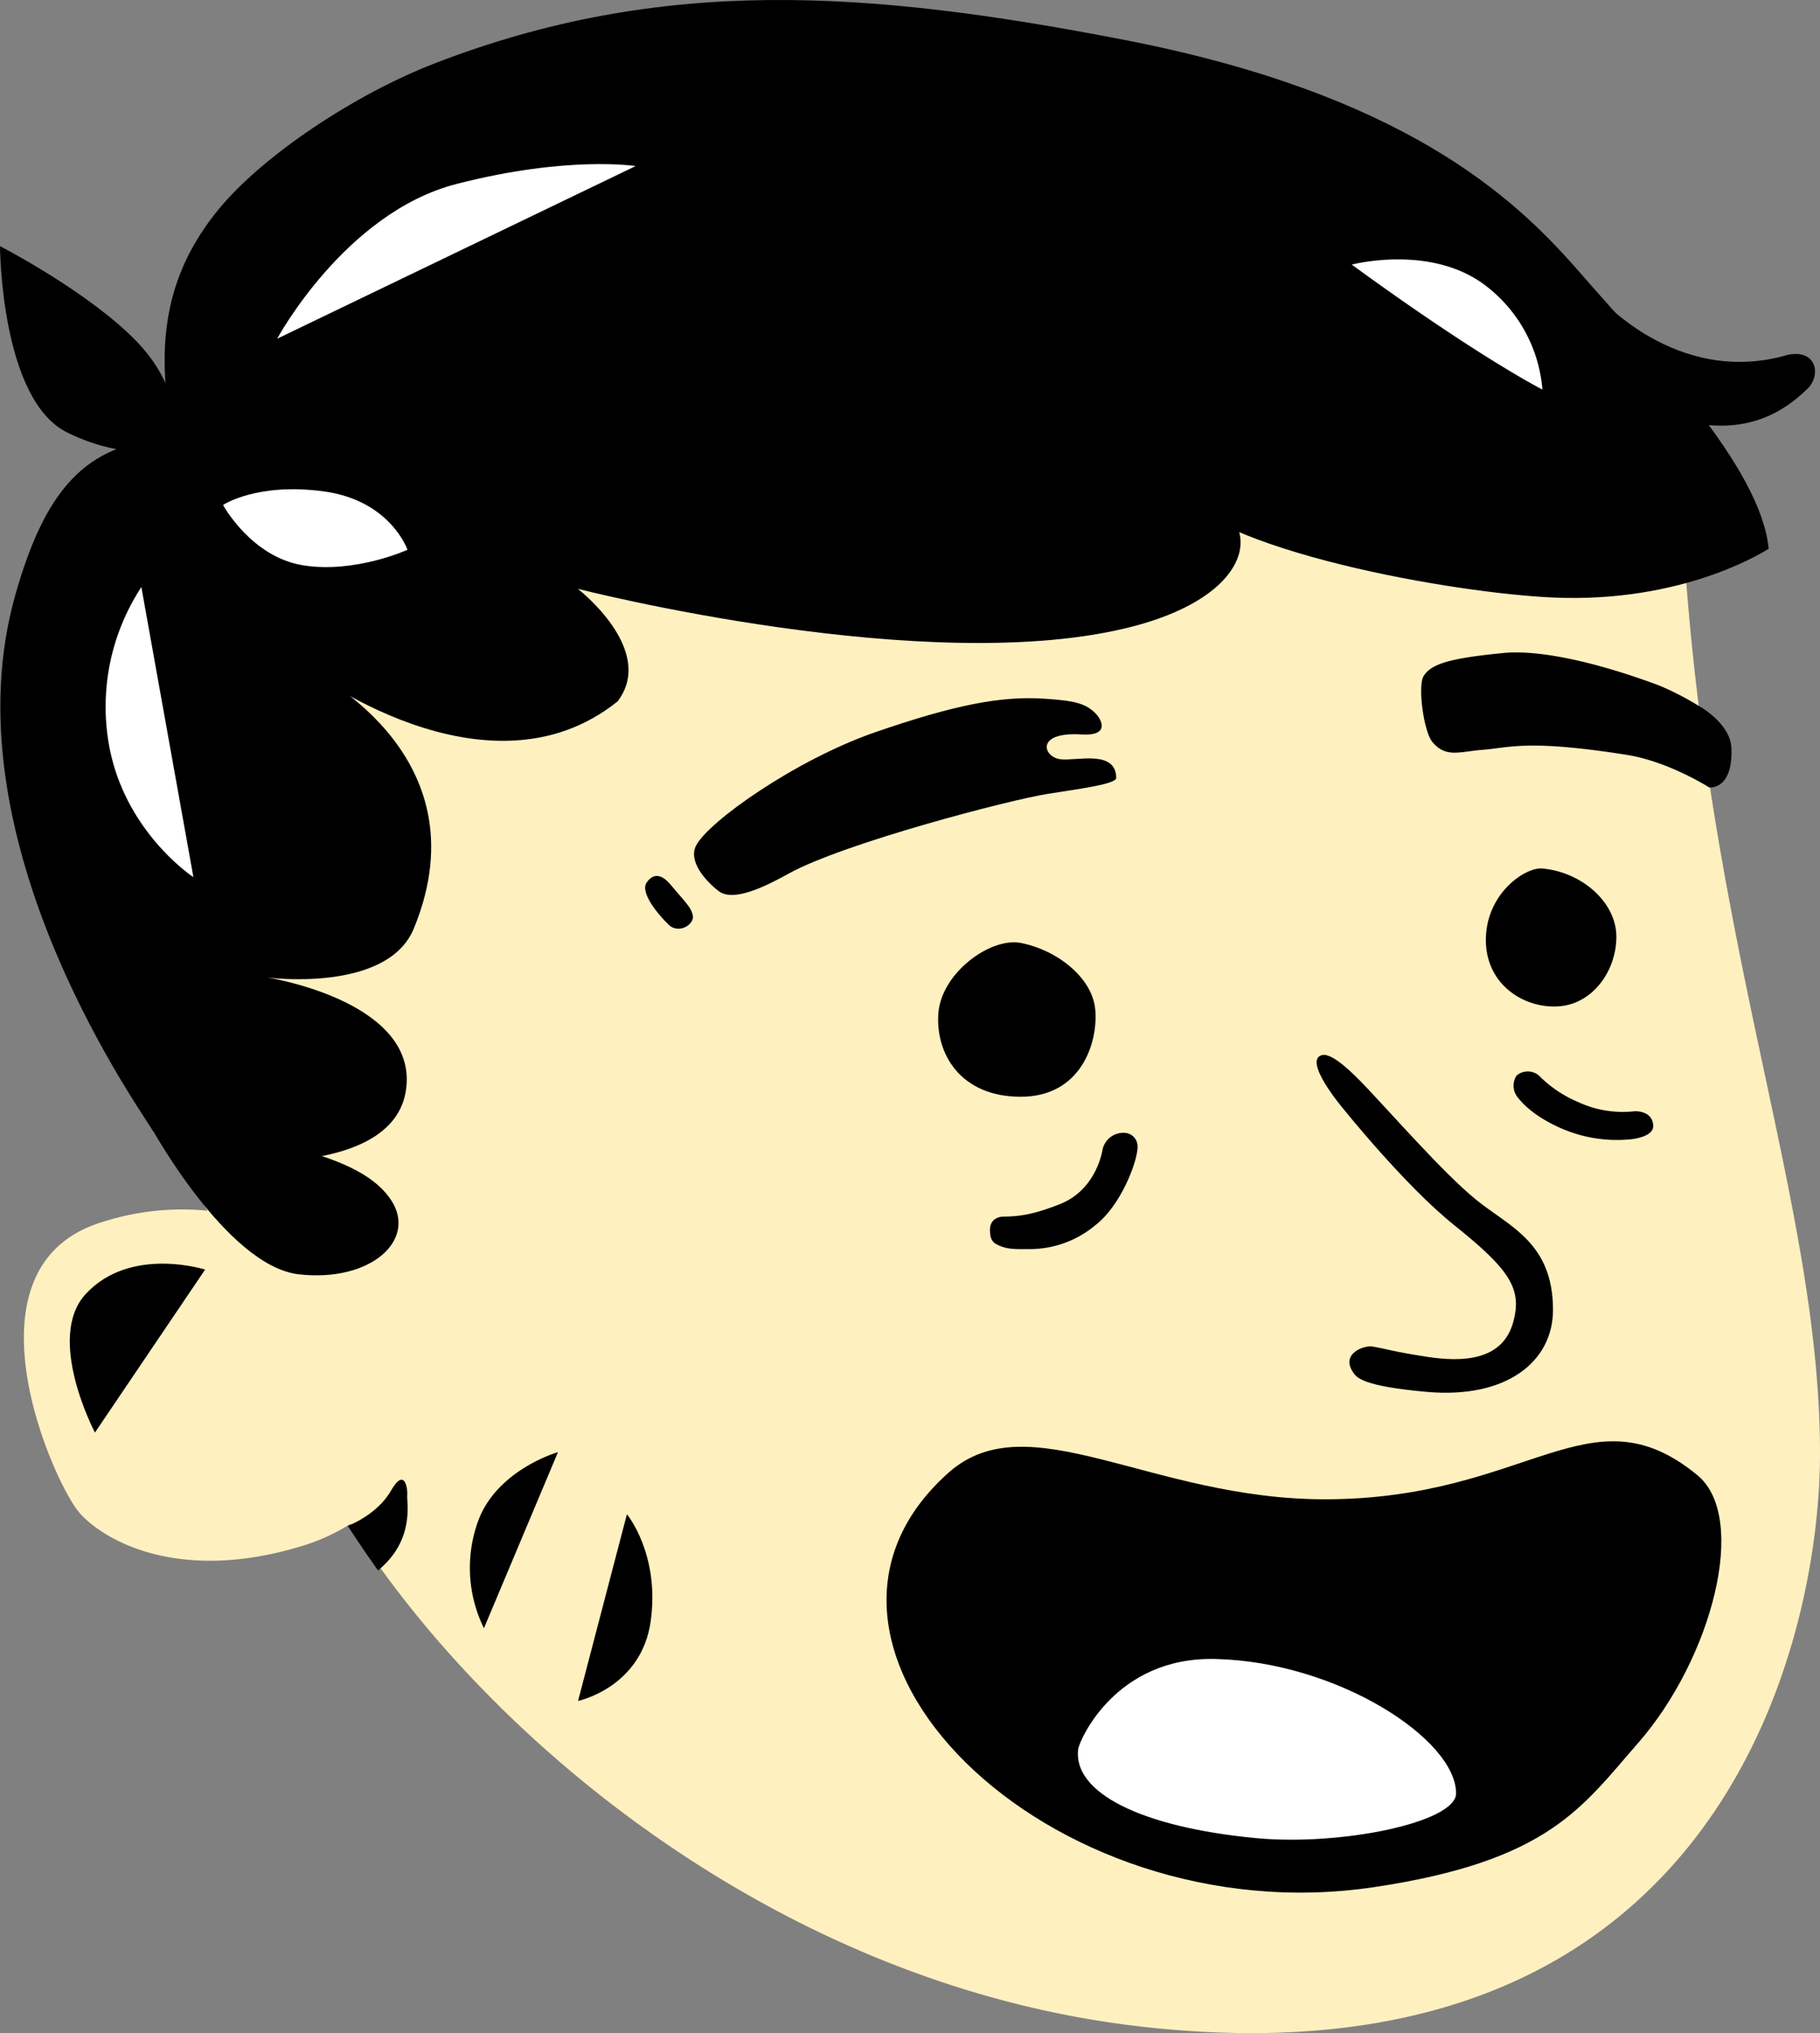 <svg xmlns="http://www.w3.org/2000/svg" viewBox="0 0 304.62 340.24"><rect x="0" y="0" width="304.62" height="340.24" fill="#808080" stroke="none"/><defs><style>.cls-1{fill:#fff0c0;}.cls-2{fill:#fff;}</style></defs><g id="Layer_2" data-name="Layer 2"><g id="Layer_1-2" data-name="Layer 1"><path class="cls-1" d="M282,94.28c-2-27.93-14.18-45.07-28.78-57.79-24.09-21-57.17-27.43-80-31.92-12.37-2.43-64.1-6.27-94.31,8.14A142.18,142.18,0,0,0,53.72,28.53c-12.19,9.38-17,26.38-24.87,39.6C10.08,99.9-.54,133.74,11.33,160.33c6.37,14.27,15.91,29.08,23.41,42.27a43.49,43.49,0,0,0-17.38,1.82c-24.79,7.28-8.31,44-4,48.8s16.85,11.65,37,5.54A33,33,0,0,0,58.66,255c23.42,36.85,72.6,77.3,132.27,84.12,96.84,11.07,113.69-64.43,113.69-95.85C304.62,202.1,286.75,161.24,282,94.28Z"/><path d="M170.84,157.79c5.93,1.13,12,5.72,12.48,11.18s-2.34,14.56-12.48,14.56-14.3-7.28-13.78-14S165.75,156.82,170.84,157.79Z"/><path d="M258.13,145.33c6.68.6,12.41,5.71,12.41,11.42s-4,11.42-9.93,11.67-12.16-4-11.91-11.55S255.36,145.09,258.13,145.33Z"/><path d="M158.77,246.43c13.37-11.88,33.82,4.46,62.95,4.46,34.2,0,44.33-18.8,62.34-4.07,8.71,7.11,2.41,30.82-9.89,44.86-9.38,10.7-14.87,19.73-44.18,24.11C175.17,324,126.39,275.22,158.77,246.43Z"/><path d="M190.37,191.5a2.25,2.25,0,0,0-2.19-1.93,3.55,3.55,0,0,0-3.65,2.84s-.94,6.61-7.06,9.06c-4.73,1.89-7.16,2.09-9.52,2.12,0,0-2.64-.1-2.21,2.88a2.06,2.06,0,0,0,.85,1.64c1.69.94,3,.94,5.39.91a17.11,17.11,0,0,0,11.36-4C187.88,201.51,190.73,193.45,190.37,191.5Z"/><path d="M253.82,180a2.89,2.89,0,0,1,3.7-.07,20.51,20.51,0,0,0,6.67,4.51,17.71,17.71,0,0,0,9.37,1.52c1.13-.05,3.14.38,3.14,2.5,0,1.72-3.2,2.16-4,2.21a23.34,23.34,0,0,1-11.5-1.9c-4.82-2.14-6.7-4.51-7.31-5.31A3.12,3.12,0,0,1,253.82,180Z"/><path d="M228.28,181.52c4.45,4.64,13.27,14.76,18.79,19.25s12.86,7.11,12.86,18.42c0,8.76-7.92,14.89-21.06,13.73-10.79-.95-11.8-2.39-12.39-3.26-2.17-3.19,1.9-4.56,3.19-4.34,3,.52,3,.76,9.07,1.71s12.73.68,14.52-5.75c1.55-5.57-.5-8.77-9.81-16.22-8.3-6.63-18.7-19.62-18.7-19.62s-6.76-8-3.49-8.88C223.05,176.09,226.81,180,228.28,181.52Z"/><path d="M248.08,125.48c4.72-.38,7.6-1.77,24.1.82,7.1,1.11,13.89,5.47,13.89,5.47s4,.5,3.72-6.6c-.18-4.19-5.51-7.08-5.51-7.08a48,48,0,0,0-6.6-3.39c-12-4.47-20.89-5.93-26-5.43-8.85.86-12.14,1.78-13.41,3.88-1,1.64,0,9.19,1.46,11C242,126.85,244.15,125.8,248.08,125.48Z"/><path d="M181,122.9c4.81.3,3.39-2.44,2.45-3.43-1.79-1.9-4-2.24-8.63-2.55-7.16-.49-15,1-28.33,5.61s-28,15-30,19c-1.29,2.56,1.49,5.8,3.77,7.57,2.55,2,8.28-1,11.77-2.93,9.29-5.1,36.86-12.3,43.36-13.33,4.9-.79,11.45-1.6,11.44-2.67-.07-4.79-6.65-2.78-9.38-3.12C174.56,126.66,173.27,122.42,181,122.9Z"/><path d="M112.35,148.17c2.09,2.53,3.41,3.66,3.62,5.11s-2.38,3.08-4.06,1.46-4.86-5.37-3.67-7.07C109.91,145.29,111.75,147.45,112.35,148.17Z"/><path d="M58.2,255.35s4.89-1.81,7.22-5.87,2.84-.4,2.74.81,1.29,7.44-4.89,12.51C60.75,259.27,58.2,255.35,58.2,255.35Z"/><path class="cls-2" d="M210.13,307.58c14.29,1.37,33.58-2.63,33.58-7.48,0-9.07-19.88-22-40.26-22.49-16.8-.41-22.82,13.69-23,15.12C179.59,299.93,190.83,305.73,210.13,307.58Z"/><path d="M264,45.12c-10.81-12.38-29.36-29.43-75.85-38.45-43-8.34-77.42-10.73-115.35,3.92C59.3,15.8,44,26.05,36.68,34.92,27.27,46.29,26,58.46,29,73.39c-15.08.37-21.7,9.42-26.46,26.26C-8.7,139.41,21.66,183,25.44,189c1.46,2.32,8.63,5,8.63,5s33.22,4.18,34-12.82c.64-13.87-23.3-17.6-23.3-17.6s20,2.62,24.48-8.17c12.29-29.81-18.18-43.68-18.18-43.68s30.34,23.28,52.31,5.63c6.54-8.63-6.67-18.83-6.67-18.83s59.11,15.17,93,6.27c23.41-6.14,22-21.18,6.67-22.75,9.27,11,50.59,17.77,65.52,18,21.18.4,34.13-8.23,34.13-8.23C294.71,78.2,276.54,59.5,264,45.12ZM183.22,82.23Z"/><path d="M93.39,243s-9.77,2.78-13.16,11A22.84,22.84,0,0,0,81,272.46Z"/><path d="M104.93,253.39l-8.18,31.24s10.64-2.22,12.17-13.41S104.93,253.39,104.93,253.39Z"/><path class="cls-2" d="M46.39,56.68s11.36-21.09,30-25.89,30-3,30-3Z"/><path class="cls-2" d="M37.33,84.5s5.7-3.8,16.88-2.27S68.2,92,68.2,92s-8.77,4-17.47,2.6S37.33,84.5,37.33,84.5Z"/><path class="cls-2" d="M23.66,98.24a36.56,36.56,0,0,0-5.54,25.69c2.36,15.07,14.25,22.85,14.25,22.85Z"/><path class="cls-2" d="M226.25,44.28s13.3-3.52,22.49,3.58a24.35,24.35,0,0,1,9.42,17.33S247.57,59.83,226.25,44.28Z"/><path d="M14.32,216.57c-6.75,7.36,1.57,23.15,1.57,23.15l18.44-27.27S21.78,208.44,14.32,216.57Z"/><path d="M25,188.13s12.86,23.71,25,25.11c12,1.37,19.82-5.69,15.5-12.36S48.74,190.87,25,188.13Z"/><path d="M29.67,74.56s-7.16,3.3-18.37-2.16S0,41.19,0,41.19s14.85,7.63,22.92,16S29.67,74.56,29.67,74.56Z"/><path d="M267.34,49.38s13.1,15.49,31.89,10c4.92-1,5.62,3.5,3.23,5.74S294.06,73,283,70.68C277.81,69.6,267.34,49.38,267.34,49.38Z"/></g></g></svg>